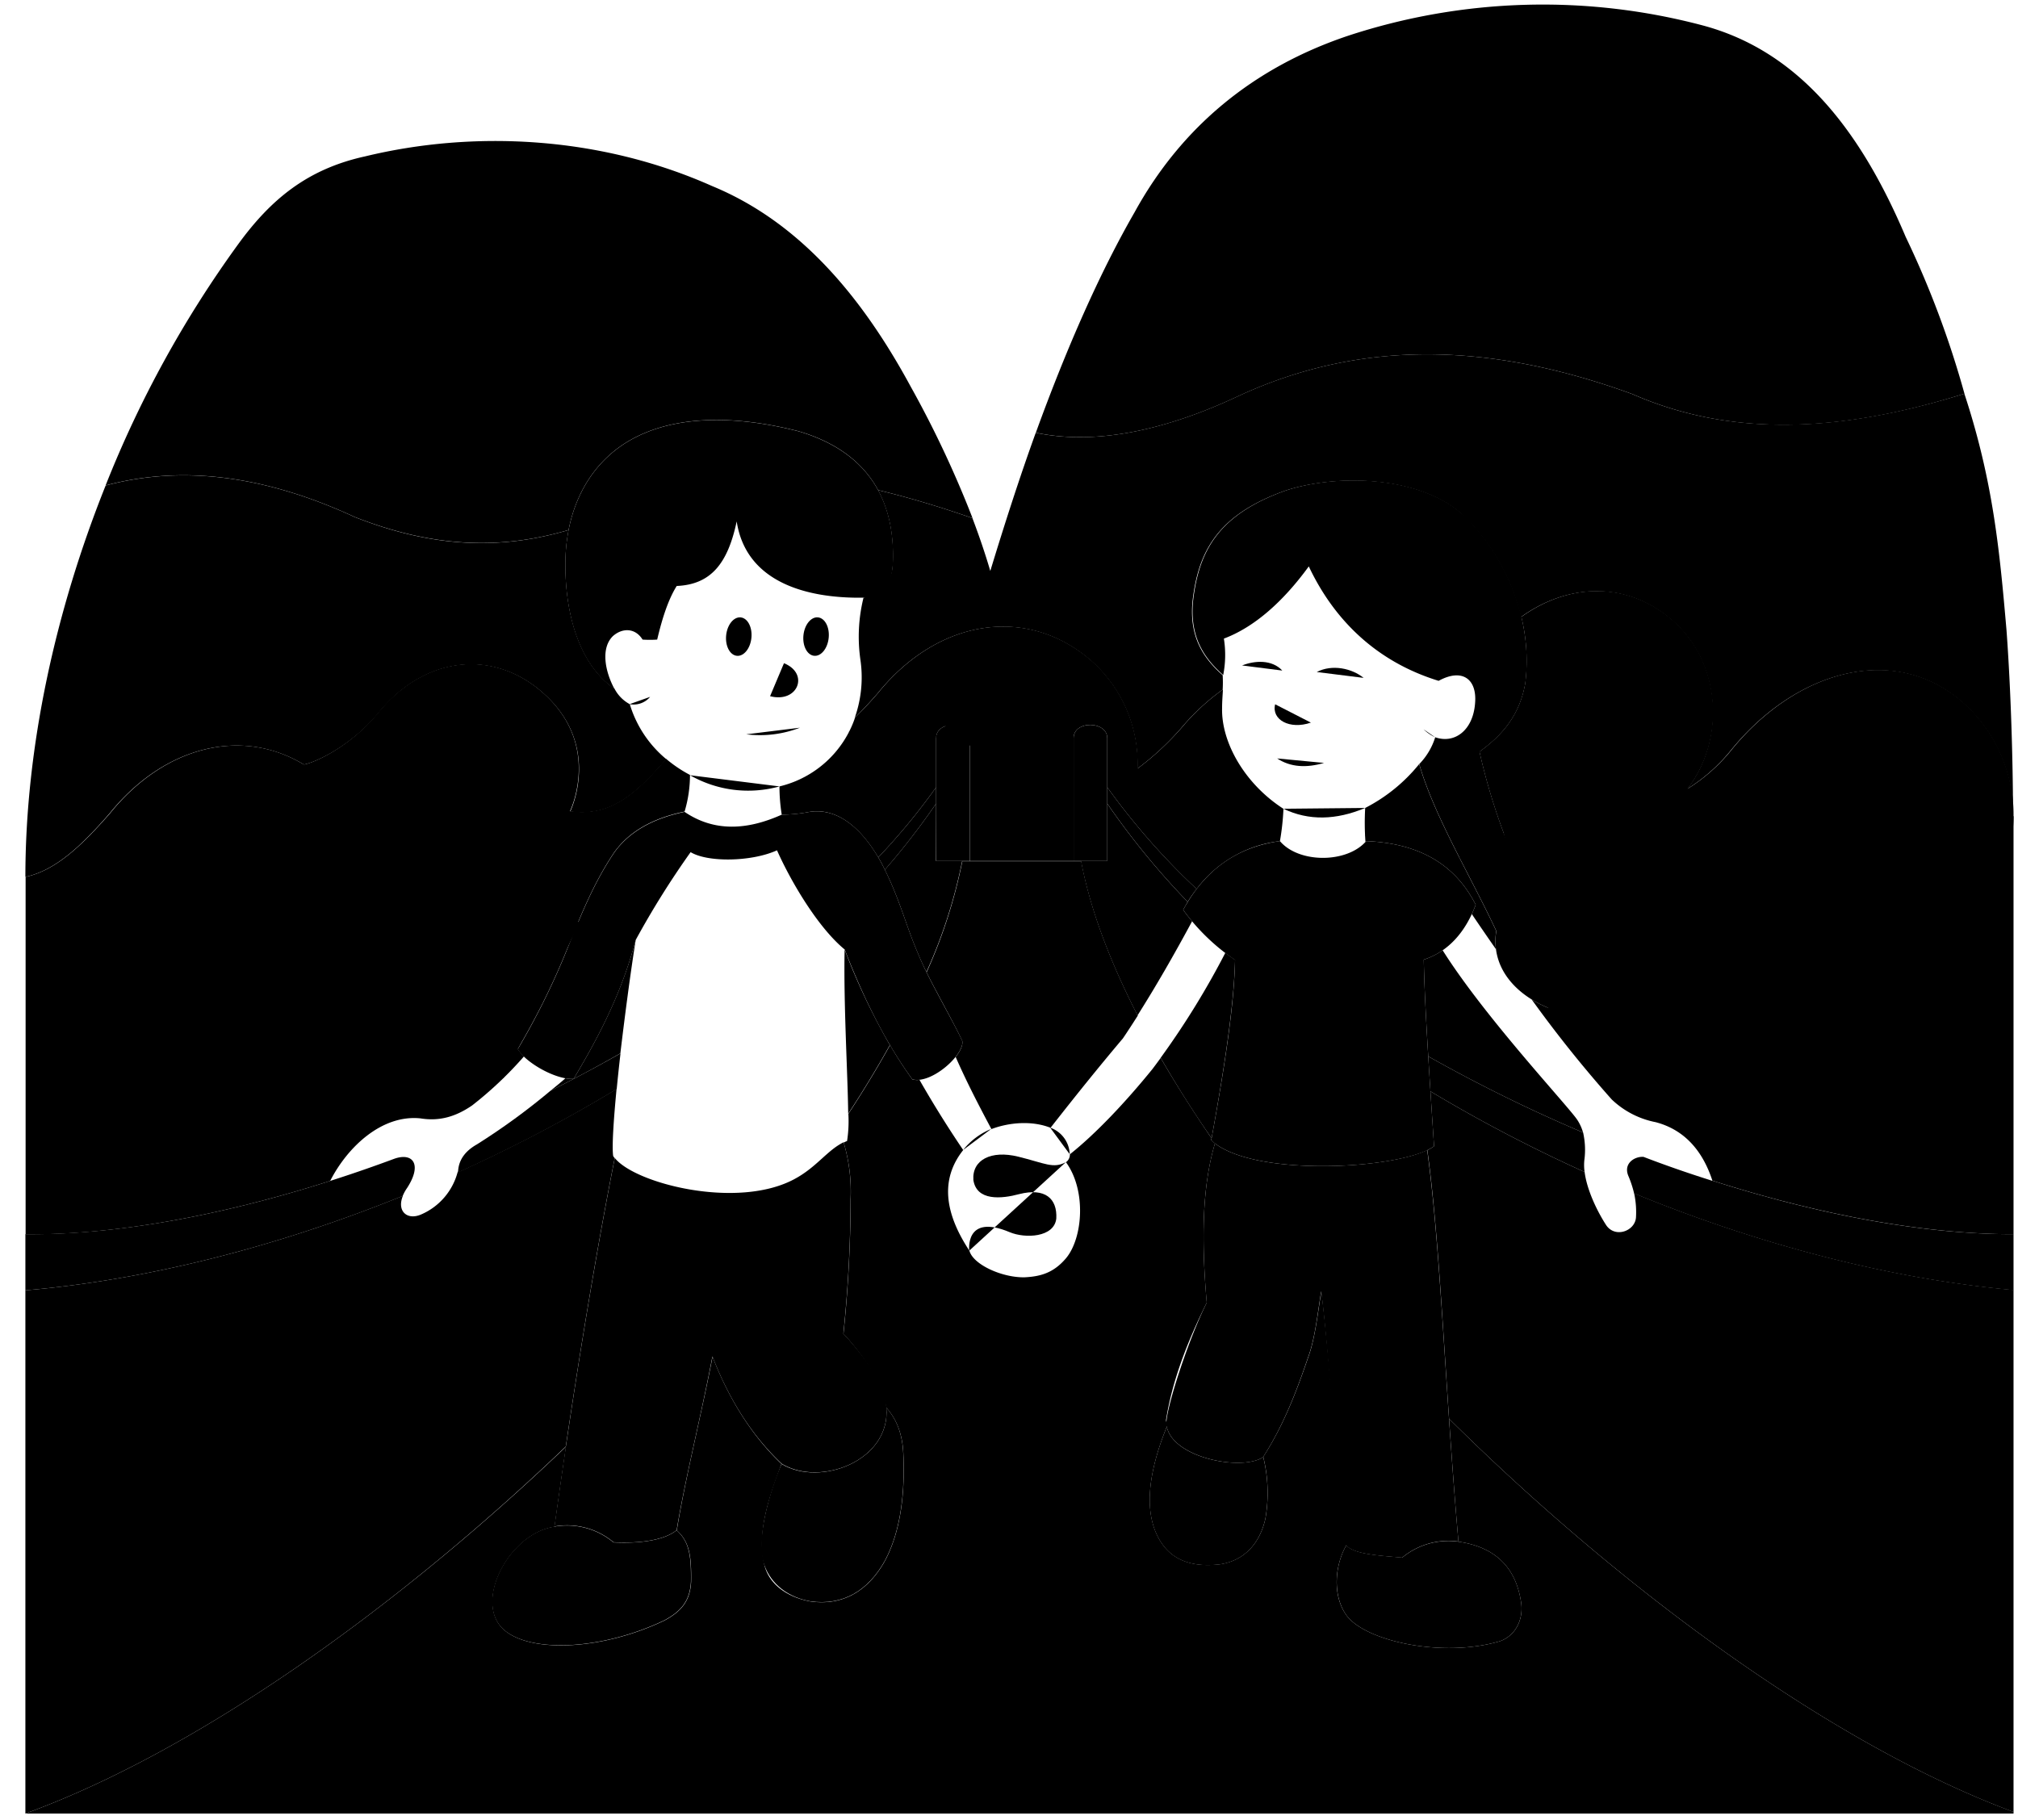 <svg viewBox="0 0 451.57 407.3">
  <g class="sketchLightest">
    <path d="M319.6,236.41a345.51,345.51,0,0,0,34.65,17.05c.06.22.12.45.16.68a10.24,10.24,0,0,0-1.39-3.41c-1.72-2.78-20.58-22.8-30.2-38.06a16.32,16.32,0,0,1-4.22,2.1c.11,6.17.55,14.39,1.11,23.42C319.67,237.59,319.63,237,319.6,236.41Z"/>
    <path d="M317.57,171a37.5,37.5,0,0,1-12.08,9.82,59.08,59.08,0,0,0,.06,7.6l.17-.18c11.12.45,19.65,4.67,24.5,14.24-.27.72-.56,1.42-.87,2.09q2.7,4,5.39,7.85a14.76,14.76,0,0,1,.07-4.08C328.93,195.79,320.9,182.56,317.57,171Z"/>
    <path d="M273.47,158.44c0-1.52.12-2.84.19-4.15a51,51,0,0,0-9.29,8.62,62.81,62.81,0,0,1-9.8,9.08,30.66,30.66,0,0,0-10-23.84c-14.21-12.68-34.4-10-48.14,7-1.73,2-3.41,3.8-5.08,5.42A23.65,23.65,0,0,1,174.42,176a40.36,40.36,0,0,0,.51,6.32,33.75,33.75,0,0,0,6.21-.62c6.36-1,11.62,3.81,15.39,10.19a146.44,146.44,0,0,0,12.95-15.7v-11c0-4,7.53-3.87,7.53,0V192.7h23.23V165.19c0-4,7.53-3.87,7.53,0v11a154.74,154.74,0,0,0,20,22.77,27.16,27.16,0,0,1,18.64-10.71,56,56,0,0,0,.79-7.24C278.51,175.42,273.26,166.1,273.47,158.44Z"/>
    <path d="M73.88,264.29c3.93-7.69,11.62-14.87,20.18-14,4.19.68,7.82-.31,11.57-2.88a83.54,83.54,0,0,0,11.63-11,8.49,8.49,0,0,1-1.4-1.67,167.51,167.51,0,0,0,10.23-20.36c3.21-7.81,6.25-16.07,11.36-23.64,3.41-4.76,8.8-7.67,15.74-9.11a28.65,28.65,0,0,0,1.21-8.2,29.32,29.32,0,0,1-5.32-3.58c-.22.22-.43.46-.65.69-7.16,8.19-12.6,12.11-20.88,11,0,0,7.36-15-6.4-26.81-11-9.46-26.2-8-36.66,4.93C78.43,167,70.63,170.6,68,171.11c-13.7-8.34-31.12-4.28-43.39,10.93-6.4,7.31-12.16,12.76-18.88,14.21v80C25.83,276.4,49.58,272.05,73.88,264.29Z"/>
    <path d="M123.17,244.12q8-4,15.65-8.38c1-8.36,2.2-17.61,3.44-25.39-3,11.26-7.74,20.83-13.91,31.11a8.42,8.42,0,0,1-1.83-.14c-1.12,1-2.23,1.89-3.35,2.8Z"/>
    <path d="M439.44,157.33c-15.2-13.57-37.43-7.54-52.13,10.68a39.36,39.36,0,0,1-9.66,8.51c8.53-11.06,7.53-28-3.06-37.46-9.89-8.84-23.13-8.9-34.16-1a41.64,41.64,0,0,1,.87,14.84c-1.24,7.07-5,11.53-10.24,15.33,3,13.43,7.8,25.16,13.31,36.33,9.1,3.66,9.88,10.66,6.66,22.43a27,27,0,0,1-8.29-3.31,276.88,276.88,0,0,0,17.91,22.37,19.67,19.67,0,0,0,9.83,5.09c6.56,1.72,10.57,6.53,12.7,13.08,24,7.67,47.4,12,67.39,12V182.73A33.44,33.44,0,0,0,439.44,157.33Z"/>
    <path d="M127.23,118.61c1.69-8.6,6.34-15.86,13.79-20.11,10.28-5.85,24.14-5.45,37.65-2,8.07,2.35,14.29,6.65,17.83,13.19,7,1.67,14.11,3.83,21.13,6.27a235.82,235.82,0,0,0-13.86-29.47C193,66.6,179.06,49.76,159.35,41.64,134,30.34,105.73,29.17,81.69,35c-13,2.85-21.15,9.71-28.38,19.64a245.58,245.58,0,0,0-29.68,54c17.84-4.77,36.49-1.86,55.77,7.07C96.89,122.57,112,123.1,127.23,118.61Z"/>
    <path d="M276.86,88.76c28.07-13.09,57.26-11.92,88.42-.57,23.46,10.29,48.53,8,74.31-.08A212.06,212.06,0,0,0,426.43,53c-10.22-24.16-24-41.41-45-47.2A139.5,139.5,0,0,0,301.67,8c-21.08,7.08-37.25,20.32-47.78,39.5-7.88,13.69-15.3,30.61-22.1,49.34C244.94,99.62,260.39,96.47,276.86,88.76Z"/>
    <path d="M271.87,255.9c-2.95,9.84-3,22.18-1.84,35.65-4.43,8.87-9.89,26-8.93,27.74,1.4,7,16.83,10,21.54,6.82,4.66-7.27,7.54-14.92,10-22.15,1.54-4.11,2.08-9.08,3-15,2.23,18.07,2.95,42.07,5.59,56.88,1.68,2,7.2,2.3,12.53,2.76A16.17,16.17,0,0,1,326.36,345c-3-34-4-65.9-7-87.62C310.39,261.73,281.28,263.11,271.87,255.9Z"/>
  </g>
  <g class="sketchLighter">
    <path d="M292.87,126.76c-5.72,7.86-12.16,13.59-19,16.16a23.34,23.34,0,0,1-.15,8.15c-4.55-4-7.53-8.82-6.73-16.7,1.31-11.22,5.76-19.21,20.59-24.55,11.53-3.84,30.31-3.41,39.92,5.46,9.63,9.12,15.59,23.7,13.82,37.63-1.24,7.07-5,11.53-10.24,15.33,3,13.43,7.8,25.16,13.31,36.33,9.1,3.66,9.88,10.66,6.66,22.43-9.44-2.11-17.77-8.88-16.22-18.66-5.88-12.55-13.91-25.78-17.24-37.34a15,15,0,0,0,3.57-6c4.37,1.53,8.48-1.58,8.92-7.63.46-5.34-2.81-7.92-8.16-5C308.74,148.32,298.88,139.49,292.87,126.76Z"/>
    <path d="M259.72,236.74c3.42,5.93,7.23,12,11.4,18,2.76-15.18,5-29.48,5.25-39.93-.74-.51-1.46-1-2.17-1.58A182.66,182.66,0,0,1,259.72,236.74Z"/>
    <path d="M365.67,267.06a19.77,19.77,0,0,1,.41,5.48c-.29,3-4.66,4.59-6.66,1.66-2.21-3.42-4.34-8.07-4.83-11.91a335.5,335.5,0,0,1-34.5-18.05c.26,4,.53,8.15.81,12.28a9.28,9.28,0,0,1-1.5.89c2.16,15.72,3.28,36.79,4.86,60.11,39.5,39.12,86.58,73.26,126.31,88V288.69C422.89,286.2,393.58,278.51,365.67,267.06Z"/>
    <path d="M137.55,259.19a3.54,3.54,0,0,1-.34-.48c-.29-2,.06-7.69.76-15a334.26,334.26,0,0,1-35.58,18.66,14.29,14.29,0,0,1-8.23,9.46c-3.07,1.29-5.41-.78-4-4.21C62.3,278.92,33.17,286.43,5.68,288.78V405.87c37.82-13.75,82.48-45.32,120.93-82.14C129.17,306.48,133,282.2,137.55,259.19Z"/>
    <path d="M189,212.5c-.25,12.34.71,28.05.8,36.76q5.09-7.78,9.33-15.38A147.92,147.92,0,0,1,189,212.5Z"/>
    <path d="M209.48,179.83A162.9,162.9,0,0,1,198,194.65c3.47,7,4.81,12.78,7.48,18.88.51,1.25,1.13,2.61,1.83,4a115.13,115.13,0,0,0,8-24.85h-5.86Z"/>
    <path d="M264.76,203.63c.33-.62.68-1.21,1-1.8a171.64,171.64,0,0,1-18-22V192.7H241.9c2,10.61,6.36,22.28,12.65,34.54,4.12-6.51,8.19-13.59,12.21-21.06C266.06,205.35,265.39,204.51,264.76,203.63Z"/>
    <path d="M174.93,182.32c-7.76,3.48-15.09,3.89-21.74-.62-6.94,1.44-12.33,4.35-15.74,9.11-5.11,7.57-8.15,15.83-11.36,23.64a167.51,167.51,0,0,1-10.23,20.36c1.85,3.07,8.5,6.85,12.49,6.65,6.17-10.28,10.94-19.85,13.91-31.11a193.86,193.86,0,0,1,12.28-19.64c3.89,2.35,13.71,2.15,19.33-.41,3.38,7.57,9.42,17.5,15.15,22.2,4.34,11.17,9.29,21.05,15.14,29.06,4.3,1.12,11.66-5.53,11.18-8.59-2.28-4.92-7.4-13.41-9.85-19.44-2.87-6.55-4.2-12.69-8.29-20.47-3.8-7-9.31-12.38-16.06-11.36A33.83,33.83,0,0,1,174.93,182.32Z"/>
  </g>
  <g class="sketchMiddle">
    <path d="M320.09,244.24a335.5,335.5,0,0,0,34.5,18.05,10.74,10.74,0,0,1-.06-2.64,17.3,17.3,0,0,0-.28-6.19,345.51,345.51,0,0,1-34.65-17.05C319.75,239,319.92,241.57,320.09,244.24Z"/>
    <path d="M383.18,264.23h0l-.14,0-.73-.24q-7.47-2.37-14.53-5.08c-1.92-.15-4.59,1.41-3.4,4.26a24.3,24.3,0,0,1,1.29,3.93c27.91,11.45,57.22,19.14,84.9,21.63V276.21C430.58,276.25,407.15,271.9,383.18,264.23Z"/>
    <path d="M123.17,244.12a149.79,149.79,0,0,1-16.46,12c-2.72,1.54-4,3.52-4.19,5.82,0,.17-.08.34-.13.51A334.26,334.26,0,0,0,138,243.75c.24-2.51.53-5.21.85-8Q131.14,240.12,123.17,244.12Z"/>
    <path d="M91.1,265.86c3.42-5.25,1.31-8-2.86-6.53l-.14.05c-4.29,1.59-8.58,3.09-12.86,4.47l-1.36.44h0c-24.3,7.76-48,12.11-68.2,11.92v12.57c27.49-2.35,56.62-9.86,84.43-21.12A9.36,9.36,0,0,1,91.1,265.86Z"/>
    <path d="M209.48,176.19a146.44,146.44,0,0,1-12.95,15.7c.23.38.45.78.67,1.17l.81,1.59a162.9,162.9,0,0,0,11.47-14.82Z"/>
    <path d="M247.77,176.18v3.65a171.64,171.64,0,0,0,18,22,34.75,34.75,0,0,1,2-2.88A154.74,154.74,0,0,1,247.77,176.18Z"/>
    <path d="M240.24,192.7h7.53V165.19c0-3.87-7.53-4-7.53,0Z"/>
    <path d="M209.48,192.7H217V165.19c0-3.87-7.53-4-7.53,0Z"/>
    <path d="M198.34,315c-.17-4.66-4.48-11.07-9.62-16.54a296.26,296.26,0,0,0,1.61-30,38.6,38.6,0,0,0-1.56-12.82c-3.73,1.84-6,5.56-11,8.24-12.76,6.87-35.7,1-40.2-4.73-6.52,33.09-11.62,68.78-13.5,82.47a16.15,16.15,0,0,1,13.22,3.53c5.69.32,11.33-.4,14.13-2.72,1.89-11.5,5.6-26.2,8-38.87,3.31,8.59,8.22,17.16,15.48,24C183.6,332.89,199.31,326.8,198.34,315Z"/>
    <path d="M330.22,202.48c-2.23,6-6.05,10.47-11.62,12.29.18,10.18,1.26,25.94,2.3,41.75-6.83,5.14-40.95,7.18-49.86-1.33,2.8-15.33,5.12-29.8,5.33-40.34a46.47,46.47,0,0,1-11.61-11.22c4.63-8.53,11.58-14,21.65-15.39,4.23,5,15,5,19.31,0C316.84,188.69,325.37,192.91,330.22,202.48Z"/>
    <path d="M215.34,233c.15.95-.46,2.24-1.49,3.55,2.44,5.57,5.18,10.84,8,16.14,4-1.52,9.12-1.93,13.23-.29,5.47-7,10.87-13.71,16.19-20,1.12-1.65,2.22-3.36,3.33-5.1-6.29-12.26-10.66-23.93-12.65-34.54H215.34a115.13,115.13,0,0,1-8,24.85C210,222.94,213.53,229.07,215.34,233Z"/>
    <path d="M324.26,317.52c.61,8.9,1.28,18.13,2.1,27.51,8.64,1.25,13,6.15,14.06,13.88.44,4-1.57,7.25-4.77,8.39-12.72,3.77-30,.07-34.33-5.76-3.26-4.5-2.75-11.64.44-16.52l-.21-.22c-2.63-14.81-3.64-37.79-5.87-55.86-.94,5.94-1.48,10.91-3,15-2.47,7.21-5.34,14.85-10,22.1a33.7,33.7,0,0,1,.49,13.78c-1.28,5.76-4.85,9.44-10.12,10.26-6.85.81-12.06-1.15-14.59-7.58-2.56-6.67-.6-15.3,2.75-23.48a6.89,6.89,0,0,1-.29-1.19c1.35-8.64,4.69-17.43,9.12-26.3-1.2-13.47-1.11-25.81,1.84-35.65-.29-.23-.57-.46-.83-.71,0-.13,0-.27.08-.41-4.17-6.08-8-12.11-11.4-18-.62.85-1.24,1.69-1.87,2.52-5.92,7.3-12.61,14.41-18.45,19.05a2.08,2.08,0,0,1-.88,1.77h0c4.61,6.32,3.79,17,0,21.51-2.69,3.16-5.52,4.07-9.26,4.25-5,.1-11.5-2.83-12.34-5.94-5.56-8.42-6.58-16-1.39-22.54q-5.17-7.63-9.79-15.71a4.34,4.34,0,0,1-1.58-.09,90.79,90.79,0,0,1-5-7.68q-4.23,7.58-9.33,15.38a29,29,0,0,1-.29,6.08c-.26.1-.51.22-.76.34a38.6,38.6,0,0,1,1.56,12.82,296.26,296.26,0,0,1-1.61,30c4.9,5.22,9,11.81,9.53,16.45,2.39,2.64,3.7,6,3.88,10.46.34,7.88-.33,16.77-4.11,23.87-3.77,6.78-9.43,10.11-16.65,9.11-5-.89-9.22-3.67-10.33-8.11-1.73-7,.84-14.81,3.82-22.67-7.22-6.87-12.12-15.43-15.43-24-2.43,12.67-6.14,27.37-8,38.87,2.88,2.58,3.28,5.81,3.21,11.47-.22,4.55-2.44,6.77-5.89,8.66-13.88,6.66-29.64,7.33-35.75,2.33-7.33-6,.78-21.76,11.08-23.27.57-4.17,1.44-10.38,2.56-17.93C88.16,360.55,43.5,392.12,5.68,405.87H450.57v-.37C410.84,390.78,363.76,356.64,324.26,317.52Z"/>
  </g>
  <g class="sketchDarker">
    <path d="M202.13,325.4c-.18-4.44-1.46-7.74-3.79-10.37,1,11.77-14.74,17.86-23.43,12.62-1.42,2.92-6.29,16.29-3.87,22.62,1.54,4.32,5.33,7.22,10.33,8.11,7.22,1,12.88-2.33,16.65-9.11C201.8,342.17,202.47,333.28,202.13,325.4Z"/>
    <path d="M151.4,342.47c-2.8,2.32-8.44,3-14.13,2.72a16.15,16.15,0,0,0-13.22-3.53c-10.3,1.51-18.41,17.27-11.08,23.27,6.11,5,21.87,4.33,35.75-2.33,3.45-1.89,5.67-4.11,5.89-8.66C154.68,348.28,154.28,345.05,151.4,342.47Z"/>
    <path d="M340.42,358.91c-1.05-7.73-5.42-12.63-14.06-13.88a16.17,16.17,0,0,0-12.56,3.55c-5.33-.46-10.85-.76-12.53-2.76-2.74,4.83-3,11.46.05,15.72,4.34,5.83,21.61,9.53,34.33,5.76C338.85,366.16,340.86,362.88,340.42,358.91Z"/>
    <path d="M282.64,326.11c-4.71,3.16-20.14.22-21.54-6.82-3.29,8.11-5.19,16.63-2.65,23.23,2.53,6.43,7.74,8.39,14.59,7.58,5.27-.82,8.84-4.5,10.12-10.26a33.7,33.7,0,0,0-.49-13.78Z"/>
    <path d="M24.56,182C36.83,166.83,54.25,162.77,68,171.11c2.68-.51,10.48-4.11,16.54-11.37,10.46-13,25.67-14.39,36.66-4.93,13.76,11.82,6.4,26.81,6.4,26.81,8.28,1.1,13.72-2.82,20.88-11,.22-.23.43-.47.65-.69h0a25.52,25.52,0,0,1-8.2-12.33,8.28,8.28,0,0,1-3.41-3.45c-7.82-5.41-11-16.57-11-27.69a40.19,40.19,0,0,1,.72-7.84c-15.21,4.49-30.34,4-47.83-2.89-19.28-8.93-37.93-11.84-55.77-7.07C12.5,136.46,5.68,167,5.68,196.25,12.4,194.8,18.16,189.35,24.56,182Z"/>
    <path d="M449,141.06c-1.55-17.89-3-33.41-9.43-52.95-25.78,8-50.85,10.37-74.31.08-31.16-11.35-60.35-12.52-88.42.57-16.47,7.71-31.92,10.86-45.07,8.09-3.62,10-7,20.53-10.17,30.93-1.13-3.84-2.46-7.77-4-11.82-7-2.44-14.14-4.6-21.13-6.27,2.45,4.51,3.63,10.09,3.28,16.83-.26,4-2.9,6.44-6.52,7.24a36.27,36.27,0,0,0-.68,14A27.18,27.18,0,0,1,191,161.37c.1-.25.2-.5.29-.76,1.67-1.62,3.35-3.44,5.08-5.42,13.74-17,33.93-19.72,48.14-7a30.66,30.66,0,0,1,10,23.84,62.81,62.81,0,0,0,9.8-9.08,51,51,0,0,1,9.29-8.62,28.55,28.55,0,0,0,0-3.22c-4.55-4-7.53-8.82-6.73-16.7,1.31-11.22,5.76-19.21,20.59-24.55,11.53-3.84,30.31-3.41,39.92,5.46a46.49,46.49,0,0,1,12.95,22.79h0c11-7.91,24.27-7.85,34.16,1,10.59,9.44,11.59,26.4,3.06,37.46a39.36,39.36,0,0,0,9.66-8.51c14.7-18.22,36.93-24.25,52.13-10.68a33.39,33.39,0,0,1,11.12,24.18C450.42,170.35,450,154.69,449,141.06Z"/>
  </g>
  <path class="sketchDarkest" d="M164.85,116.69c2.15,14,16.34,17.27,28.41,17.07,3.52-.06,6.18-2.12,6.52-7.24.86-16.52-7.47-26-21.11-30-13.51-3.45-27.37-3.85-37.65,2-9.63,5.5-14.58,16-14.51,28,0,11.12,3.14,22.28,11,27.69-2.18-4.06-3.08-9.17-.37-11.84,2.12-1.89,5-1.88,6.65.77a23.79,23.79,0,0,0,3.27,0c1.13-4.81,2.49-9,4.37-12C159.11,130.81,162.86,126.08,164.85,116.69Z"/>
  <g class="eyeBlob">
    <ellipse cx="182.61" cy="142.46" rx="4.32" ry="2.84" transform="translate(22.66 309.97) rotate(-84.28)"/>
    <ellipse cx="165.32" cy="142.46" rx="4.32" ry="2.84" transform="translate(7.09 292.77) rotate(-84.28)"/>
  </g>
  <g class="sketchLine">
    <path d="M138.35,189.65c-12.1-8.89-24.85-6.83-38,5.89-5.16,5.22-11.53,7.14-17.92,7.32"/>
    <path d="M129.67,206.55c-6.06-6.14-15.46-5.4-22.14,0-9.27,7.54-11,21.46-3.42,29.14a24.26,24.26,0,0,0,8.55,5.58"/>
    <path d="M112.74,219.21c1.42,4.38,5.14,5.63,8.8,5.16"/>
    <path d="M344.05,203.93a21,21,0,0,1,4.6-6.57c6.29-6,18.57-7.31,24.86-1.32,5,4.8,4.69,13.56-.35,18.36-4,3.83-10.19,5.48-14.22,1.64-3.22-3.07-2.53-7.72.69-10.79"/>
    <path d="M336.54,186.64c13.56-13.21,32-14.94,45.22-3.85,13.06,11,13.4,31.64,1.11,43.35-9.83,9.36-25.77,9.69-35.6.32-.31-.29-.61-.6-.89-.92"/>
    <path d="M325.43,195.8a16.32,16.32,0,0,0,2.49-1.22"/>
    <path d="M199.07,189.13c1.61-9.13-1-19-9.11-25.42"/>
    <path d="M186.09,182.11a11,11,0,0,0-2.89-5.65,11.49,11.49,0,0,0-3.5-2.4"/>
    <path d="M414.35,182.22c-3.44,3.5-4.53,8.44-1.08,11.94,4.31,4.37,10.68,3.41,15-1,5.39-5.47,5.51-16.75.13-22.21-6.74-6.83-20-5.08-26.77,1.75-8.41,8.54-8.91,25.81-.49,34.35,10.52,10.67,29,10.29,39.51-.38a34.57,34.57,0,0,0,9.93-24"/>
    <path d="M126.07,184.4a21.24,21.24,0,0,0,1.48-2.78"/>
    <path d="M111.35,178.08c3.42-3.53,3.87-7.63,1.05-11.08-2.49-3-10.61-4.72-15.54,0-5.32,5.1-4.55,16.58-.11,20.8a21.73,21.73,0,0,0,7.15,4.57"/>
    <path d="M68,171.11c19.52,13.52,18.15,37.21,5.86,49.67a24.93,24.93,0,0,1-35.6.35c-7.87-8-6.49-23,1.37-31,6.3-6.38,18.58-7.78,24.87-1.4,5,5.1,4.68,14.43-.35,19.53-4,4.08-10.2,5.83-14.22,1.75-3.23-3.27-2.54-8.21.68-11.48"/>
    <path d="M211.46,162.55c6.35-6,16.9-6.54,23.06-.3,5,5.11,5.73,13.73.7,18.84-4,4.08-9.5,4.78-13.52.7-3.22-3.27-2.54-7.52.68-10.78"/>
    <path d="M204.56,182.26a24.74,24.74,0,0,1,4.92-17.51"/>
    <path d="M254.57,172a31.75,31.75,0,0,1-2.06,10.48"/>
    <path d="M307.85,179.5a15,15,0,0,1-2.36,7.69"/>
    <path d="M273.19,193.52c-3.44-10.07.63-16.54,5-21.17"/>
    <path d="M322.31,183.24a33.41,33.41,0,0,1-2.23,8.57"/>
    <path d="M346.74,179.06a22.58,22.58,0,0,1-2.19-1.95c-6.85-7-5.66-17.6,1.2-24.54,5.48-5.56,15.27-4.75,20.27,1.25a8.72,8.72,0,0,1-.84,11.39c-4.47,4.24-10.22,2.35-12.9-1.51"/>
    <path d="M377.65,176.52c-.56.69-1.42,1.61-2,2.21"/>
    <path d="M221.62,127.78c-1.28,4.39-2.36,8.74-3.32,13.1"/>
    <path d="M175.43,148.43c5.74,2.3,3.12,9-3.11,7.38"/>
    <path d="M179,162.86a24.86,24.86,0,0,1-12,1.48"/>
    <path d="M305.14,151.71c-2.62-2.13-7.05-3.11-10.49-1.31"/>
    <path d="M286.94,150.07c-2.3-2.46-6.07-2.29-9-1.14"/>
    <path d="M293.34,161.72c-4.76,1.64-8.86-.66-8-4.1"/>
    <path d="M296.29,170.74c-3.91,1.14-7.47,1-10.5-1"/>
    <path d="M305.49,180.82c-6.51,2.73-12.63,2.9-18.29.18"/>
    <path d="M174.42,176a26.2,26.2,0,0,1-20-2.5"/>
    <path d="M140.88,157.59a4.84,4.84,0,0,0,4.6-1.63"/>
    <path d="M321.14,165a9.93,9.93,0,0,1-2.58-1.77"/>
    <path d="M235,252.37a6.51,6.51,0,0,1,4.37,5.94"/>
    <path d="M295.68,288.94a128.16,128.16,0,0,0,1-13.23"/>
    <path d="M313.8,348.58a7.62,7.62,0,0,0-2.65,3.74"/>
    <path d="M159.43,303.6c-1.07-7.49-.59-16.88.33-26.83"/>
    <path d="M137.27,345.19a13,13,0,0,1,3,5"/>
    <path d="M318.6,214.77c-.21-3.13-.16-5.17-1-7"/>
    <path d="M276.37,214.85a21.64,21.64,0,0,1,1.16-6.31"/>
    <path d="M189,212.5c0-2.88,0-5.55-.13-7.63"/>
    <line x1="142.26" y1="210.35" x2="143.19" y2="204.23"/>
    <path d="M270,291.55a32.94,32.94,0,0,0,1.2,5.93"/>
    <path d="M188.72,298.49a25.79,25.79,0,0,1-1.09,5.05"/>
    <path d="M151.39,131.06c-2.31-.09-4.33-.2-5.82-.33"/>
    <path d="M318,172.42a96.39,96.39,0,0,0,15.82,6.24,44.67,44.67,0,0,1-7.2,13.39,91,91,0,0,0,13.84,4.2,42.91,42.91,0,0,1-5.65,12.09c3.17.73,7.52-1.3,9.56-3.77a72.46,72.46,0,0,1-13.55-4.33,38.44,38.44,0,0,0,6.4-11.8,72.84,72.84,0,0,1-15.47-6.55,56.35,56.35,0,0,0,9.31-13.65"/>
    <path d="M238.52,260.08c-2.83,1.55-4.71.24-10.71-1.23s-10.3.7-10,5.22c.72,4.76,6.27,4.25,10.27,3.17,5.79-1.47,8.53,1,8.29,5.47-.48,4.27-7,4.49-10.41,3.06-10.14-4.29-9.07,4.13-9.07,4.13"/>
    <path d="M221.8,252.66a15.51,15.51,0,0,0-6.27,4.7"/>
  </g>
</svg>
